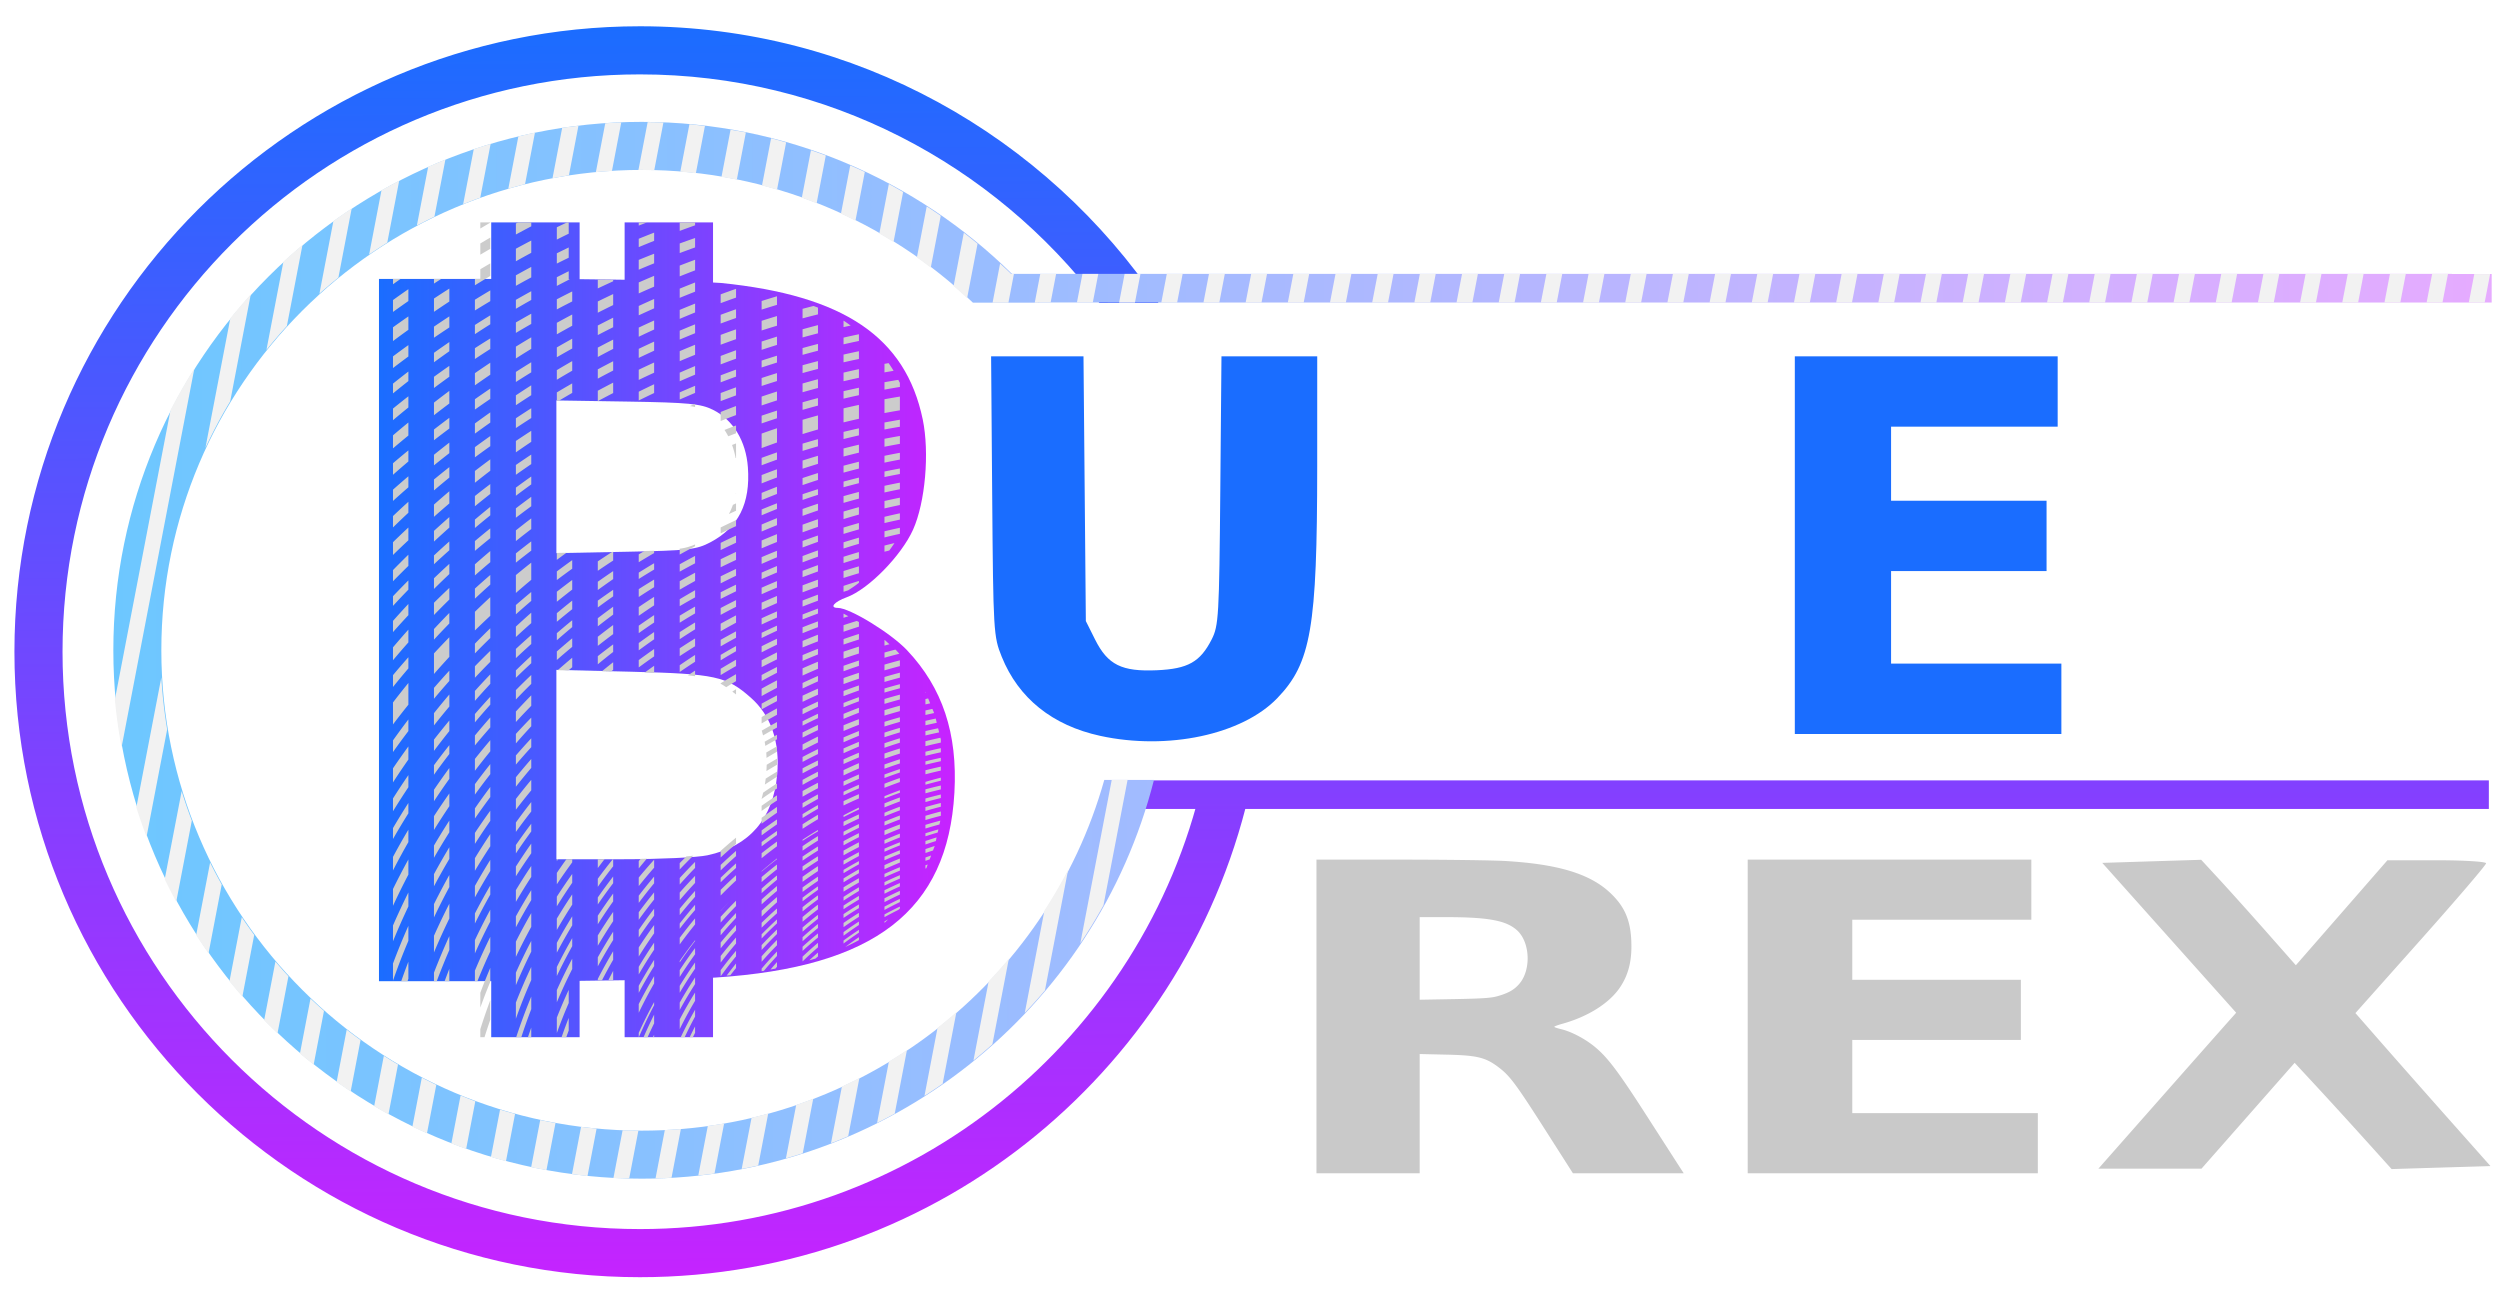 <svg width="119mm" height="62mm" viewBox="0 0 119 62" xmlns="http://www.w3.org/2000/svg" xmlns:xlink="http://www.w3.org/1999/xlink"><defs><linearGradient id="f" gradientUnits="userSpaceOnUse" gradientTransform="matrix(1.13 0 0 .806 -13.761 6.501)" x1="41.5" y1="3.25" x2="41.5" y2="61.803" spreadMethod="reflect" xlink:href="#a"/><linearGradient id="a" x1="41.5" x2="41.5" y1="3.25" y2="61.803" gradientUnits="userSpaceOnUse" spreadMethod="reflect" gradientTransform="matrix(8 0 0 8 115.586 581.96)"><stop offset="0" stop-color="#1a6dff"/><stop offset="1" stop-color="#c822ff"/></linearGradient><linearGradient id="e" gradientUnits="userSpaceOnUse" gradientTransform="translate(-23.336 -21.206) scale(4.321)" x1="31.877" y1="5.753" x2="32.127" y2="59.003" spreadMethod="reflect" xlink:href="#b"/><linearGradient id="b" x1="31.877" x2="32.127" y1="5.753" y2="59.003" gradientUnits="userSpaceOnUse" spreadMethod="reflect" gradientTransform="translate(347.96 191.245) scale(1.143)"><stop offset="0" stop-color="#1a6dff"/><stop offset="1" stop-color="#c822ff"/></linearGradient><linearGradient id="c" x1="32" x2="32" y1="10" y2="53.546" gradientUnits="userSpaceOnUse" spreadMethod="reflect" gradientTransform="translate(347.96 191.245) scale(1.143)"><stop offset="0" stop-color="#6dc7ff"/><stop offset="1" stop-color="#e6abff"/></linearGradient><linearGradient id="g" x1="130.081" y1="-24.153" x2="157.493" y2="-24.153" gradientUnits="userSpaceOnUse" spreadMethod="pad" gradientTransform="translate(0 -.38)" xlink:href="#a"/><linearGradient id="h" gradientUnits="userSpaceOnUse" x1="19.875" y1="117.067" x2="447.756" y2="117.067" spreadMethod="pad" gradientTransform="matrix(.265 0 0 .265 75.356 -55.77)" xlink:href="#c"/><linearGradient id="d" x1="45.731" y1="25.76" x2="117.005" y2="25.76" gradientUnits="userSpaceOnUse" spreadMethod="pad" xlink:href="#b"/></defs><g transform="translate(1.374 .309)" style="fill-opacity:1;fill:url(#d);opacity:1"><path style="fill:url(#d);fill-opacity:1;stroke-width:0;stroke-opacity:0;stroke:url(#gradient-5);paint-order:stroke;filter:url(#contrast-filter-0);mix-blend-mode:darken" d="M192.452 131.014c-8.602-1.87-14.688-6.757-17.701-14.209-1.474-3.645-1.524-4.49-1.715-28.859l-.196-25.104h16.595l.211 23.774.211 23.774 1.663 3.325c2.271 4.542 4.785 5.79 11.105 5.51 5.579-.248 7.776-1.487 9.842-5.553 1.245-2.449 1.344-4.168 1.541-26.723l.211-24.107h17.2l-.004 19.784c-.008 29.002-1.096 35.31-7.178 41.62-6.319 6.556-19.682 9.401-31.784 6.768z" transform="scale(.265)"/><path style="fill:url(#d);fill-opacity:1;stroke-width:0;stroke-opacity:0;stroke:url(#gradient-4);paint-order:stroke;filter:url(#contrast-filter-0);mix-blend-mode:darken" d="M266 116.484v-14.188l-9.404-14.24c-5.172-7.833-11-16.71-12.952-19.727l-3.55-5.487h18.359l7.597 11.961c4.179 6.579 7.873 11.874 8.21 11.766.337-.107 3.954-5.415 8.037-11.795l7.424-11.599 9.087-.185c4.998-.102 9.087-.008 9.087.208 0 .215-5.686 9.025-12.635 19.577l-12.635 19.185v28.712H266z" transform="scale(.265)"/><path style="fill:url(#d);fill-opacity:1;stroke-width:0;stroke-opacity:0;stroke:url(#gradient-6);paint-order:stroke;filter:url(#contrast-filter-0);mix-blend-mode:darken" d="M317.205 96.757V62.842h47.215v12.635H334.495v13.3h27.93v12.635h-27.93v16.625h30.59v12.635h-47.88z" transform="scale(.265)"/><path style="fill:url(#d);fill-opacity:1;stroke-width:0;stroke-opacity:0;stroke:url(#gradient-7);paint-order:stroke;filter:url(#contrast-filter-0);mix-blend-mode:darken" d="M381.71 96.703V62.734l18.786.248c17.785.234 18.994.33 22.686 1.793 5.126 2.03 8.696 5.634 10.029 10.122 2.834 9.542-.569 18.288-8.653 22.244l-3.674 1.797 2.561 1.147c4.09 1.831 7.235 6.2 13.199 18.343 3.07 6.25 5.58 11.561 5.58 11.804 0 .242-3.98.44-8.846.44h-8.847l-4.727-9.854c-6.874-14.33-8.738-16.08-17.125-16.08h-4.344v25.934H381.71zm33.038-6.08c1.508-1.51 1.848-2.504 2.044-5.984.434-7.707-2.35-9.816-12.97-9.823l-5.487-.004v18.073l7.301-.225c6.92-.213 7.396-.32 9.112-2.036z" transform="scale(.265)"/></g><path style="fill:#b3b3b3;fill-opacity:.718;stroke-width:0;stroke-opacity:0" d="M62.663 48.383v-7.465h3.943c2.17 0 4.444.03 5.055.066 2.51.149 4.026.61 4.988 1.519.73.687 1.006 1.39 1.006 2.55 0 .775-.167 1.381-.534 1.934-.503.757-1.52 1.402-2.748 1.744-.214.059-.388.124-.388.145 0 .02.147.071.326.113.482.113 1.143.46 1.608.845.602.498 1.109 1.169 2.404 3.183l1.49 2.317.331.513h-5.273l-1.28-2.006c-1.432-2.244-1.718-2.629-2.254-3.035-.63-.477-1.02-.572-2.5-.605l-1.26-.029V55.847h-4.914zm8.613-.963c.53-.151.798-.304 1.046-.593.566-.661.513-1.969-.103-2.537-.516-.475-1.368-.634-3.413-.635h-1.229v3.932l1.665-.03c1.311-.024 1.742-.053 2.034-.137zM83.191 48.383v-7.465h13.5V43.779h-8.523V46.64H96.193v2.862H88.168v3.484h8.833V55.847h-13.81zM102.682 52.457a2809.52 2809.52 0 0 1 3.28-3.712l.48-.539-3.187-3.566-3.187-3.567 2.354-.074 2.355-.073.871.944c.48.52 1.493 1.65 2.253 2.51l1.381 1.566 2.18-2.498 2.18-2.5h2.348c1.292 0 2.348.066 2.348.145 0 .08-1.4 1.716-3.11 3.637l-3.11 3.493 1.226 1.401c.675.771 2.121 2.41 3.214 3.642l1.988 2.24-2.353.07-2.353.072-1.297-1.439a288.176 288.176 0 0 0-2.307-2.528l-1.011-1.09-2.218 2.52-2.218 2.519h-4.907z"/><path style="fill:url(#e);stroke-width:4.321" d="M114.938 4.719C52.986 4.719 2.591 55.114 2.591 117.064c0 61.951 50.395 112.348 112.346 112.348 53.955 0 99.138-38.229 109.904-89.023h-8.858c-10.611 45.986-51.885 80.38-101.047 80.38-57.18 0-103.705-46.524-103.705-103.705 0-57.18 46.525-103.703 103.706-103.703 33.654 0 63.582 16.146 82.54 41.067h10.626c-20.2-29.948-54.402-49.71-93.167-49.71z" transform="scale(.265)"/><path style="fill:url(#f);stroke-width:.954" d="M53.036 37.146v1.36h65.433v-1.36z"/><path style="fill:url(#g);fill-opacity:1;stroke-width:0;stroke-opacity:0" d="M135.424-43.926v2.691h-5.343v33.43l5.343-.003v2.667h4.208v-2.682c.745-.007 1.45-.019 2.142-.03v2.712h4.208v-2.833l.11-.005c7.588-.494 11.064-3.182 11.38-8.8.158-2.818-.566-4.996-2.254-6.781-.776-.821-2.73-2.016-3.297-2.016-.415 0-.173-.29.421-.505 1.03-.373 2.604-1.975 3.163-3.221.58-1.294.788-3.663.459-5.247-.814-3.915-3.758-5.905-9.6-6.493-.077-.008-.274-.015-.382-.022v-2.862h-4.208v2.73c-.692-.011-1.388-.02-2.142-.027v-2.703zm3.102 8.476 3.387.054c2.907.047 3.483.103 4.063.39.964.48 1.575 1.484 1.666 2.741.124 1.719-.446 2.858-1.786 3.567-.663.35-1.042.393-4.03.451l-3.3.065v-3.634zm0 12.825 3.564.088c4.006.1 4.528.213 5.686 1.232.967.85 1.4 2.115 1.258 3.676-.19 2.094-1.324 3.403-3.32 3.83-.479.103-2.292.188-4.03.188h-3.158v-4.508z" transform="translate(-112.042 54.511)"/><path style="fill:#ccc;fill-opacity:1;stroke-width:0;stroke-opacity:0" d="M134.905-43.925v.292a53.799 53.799 0 0 1 .475-.28v-.012zm1.795 0a53.187 53.187 0 0 0-.102.054v.523a52.727 52.727 0 0 1 .732-.39v-.187zm2.335 0a52.127 52.127 0 0 0-.488.232v.585a51.612 51.612 0 0 1 .566-.28v-.537zm3.411 0v.153a50.583 50.583 0 0 1 .394-.153zm1.986 0a50.008 50.008 0 0 0-.036.014v.391a49.643 49.643 0 0 1 .732-.266v-.14zm-1.253.487a50.008 50.008 0 0 0-.733.292v.398a49.643 49.643 0 0 1 .733-.299zm-7.799.236a53.187 53.187 0 0 0-.475.28v.534a52.727 52.727 0 0 1 .475-.279zm9.748.02a49.078 49.078 0 0 0-.732.26v.457a48.654 48.654 0 0 1 .732-.268zm-7.798.12a52.127 52.127 0 0 0-.732.39v.597a51.612 51.612 0 0 1 .732-.402zm1.783.33a51.024 51.024 0 0 0-.566.278v.489a50.583 50.583 0 0 1 .566-.279zm4.066.298a49.078 49.078 0 0 0-.733.294v.466a48.654 48.654 0 0 1 .733-.303zm1.95.287a48.1 48.1 0 0 0-.733.278v.513a47.625 47.625 0 0 1 .732-.286zm-9.749.173a52.127 52.127 0 0 0-.475.279v.46h-.257v.304a51.612 51.612 0 0 1 .732-.444zm1.95.167a51.024 51.024 0 0 0-.732.401v.5a50.583 50.583 0 0 1 .732-.401zm1.783.206a50.008 50.008 0 0 0-.566.284v.416a49.643 49.643 0 0 1 .623-.321h-.057zm4.066.22a48.1 48.1 0 0 0-.733.314v.523a47.625 47.625 0 0 1 .733-.323zm-12.43.146v.255a53.799 53.799 0 0 1 .36-.255zm1.95 0v.223a52.727 52.727 0 0 1 .345-.223zm7.798.03v.423a48.654 48.654 0 0 1 .732-.34v-.074c-.237-.004-.493-.006-.732-.009zm4.631.14a47.083 47.083 0 0 0-.732.294v.438a46.676 46.676 0 0 1 .732-.294zm-11.697.29a52.127 52.127 0 0 0-.732.474v.633a51.612 51.612 0 0 1 .732-.49zm13.647.012a46.145 46.145 0 0 0-.733.263v.42a45.75 45.75 0 0 1 .733-.265zm-15.597.016a53.187 53.187 0 0 0-.733.518v.566a52.727 52.727 0 0 1 .733-.518zm3.9.058a51.024 51.024 0 0 0-.733.444v.513a50.583 50.583 0 0 1 .732-.444zm1.949.04a50.008 50.008 0 0 0-.732.41v.425a49.643 49.643 0 0 1 .732-.419zm1.95.01a49.078 49.078 0 0 0-.733.374v.482a48.654 48.654 0 0 1 .733-.38zm1.949.125a48.1 48.1 0 0 0-.732.353v.535a47.625 47.625 0 0 1 .732-.364zm7.798.105a45.229 45.229 0 0 0-.732.226v.41a44.837 44.837 0 0 1 .732-.227zm-5.848.129a47.083 47.083 0 0 0-.733.333v.446a46.676 46.676 0 0 1 .733-.333zm1.95.22a46.145 46.145 0 0 0-.733.3v.427a45.75 45.75 0 0 1 .732-.304zm5.638.113a44.327 44.327 0 0 0-.523.136v.454a43.89 43.89 0 0 1 .734-.19v-.32c-.068-.028-.142-.052-.21-.08zm-3.69.156a45.229 45.229 0 0 0-.732.264v.416a44.837 44.837 0 0 1 .733-.264zm-9.747.212a49.078 49.078 0 0 0-.732.416v.498a48.654 48.654 0 0 1 .732-.427zm1.95.038a48.1 48.1 0 0 0-.733.395v.548a47.625 47.625 0 0 1 .733-.408zm-3.9.04a50.008 50.008 0 0 0-.732.458v.438a49.643 49.643 0 0 1 .732-.47zm13.647.034a44.327 44.327 0 0 0-.732.227v.46a43.89 43.89 0 0 1 .732-.227zm-15.596.015a51.024 51.024 0 0 0-.732.489v.528a50.583 50.583 0 0 1 .732-.49zm-1.95.002a52.127 52.127 0 0 0-.733.518v.656a51.612 51.612 0 0 1 .733-.537zm9.748.06a47.083 47.083 0 0 0-.732.373v.455a46.676 46.676 0 0 1 .732-.373zm1.95.134a46.145 46.145 0 0 0-.733.338v.436a45.75 45.75 0 0 1 .733-.344zm9.015.008v.308a43.015 43.015 0 0 1 .341-.075c-.114-.077-.22-.16-.34-.233zm-7.066.175a45.229 45.229 0 0 0-.732.303v.423a44.837 44.837 0 0 1 .732-.303zm5.85.038a43.39 43.39 0 0 0-.734.197v.39a43.015 43.015 0 0 1 .734-.197zm-3.9.2a44.327 44.327 0 0 0-.733.265v.468a43.89 43.89 0 0 1 .733-.265zm5.849.234a42.525 42.525 0 0 0-.733.16v.32a42.215 42.215 0 0 1 .733-.16zm-3.9.113a43.39 43.39 0 0 0-.732.234v.396a43.015 43.015 0 0 1 .732-.235zm-11.697.033a48.1 48.1 0 0 0-.732.443v.563a47.625 47.625 0 0 1 .732-.458zm-1.95.054a49.078 49.078 0 0 0-.732.462v.517a48.654 48.654 0 0 1 .732-.478zm3.9.012a47.083 47.083 0 0 0-.733.415v.467a46.676 46.676 0 0 1 .733-.416zm1.949.043a46.145 46.145 0 0 0-.732.381v.446a45.75 45.75 0 0 1 .732-.386zm1.95.095a45.229 45.229 0 0 0-.733.344v.432a44.837 44.837 0 0 1 .733-.343zm-9.748.021a50.008 50.008 0 0 0-.732.512v.451a49.643 49.643 0 0 1 .732-.525zm17.547.09a42.525 42.525 0 0 0-.734.196v.324a42.215 42.215 0 0 1 .734-.197zm-5.85.04a44.327 44.327 0 0 0-.732.304v.476a43.89 43.89 0 0 1 .732-.303zm-13.647.015a51.024 51.024 0 0 0-.733.537v.556a50.583 50.583 0 0 1 .733-.55zm15.597.245a43.39 43.39 0 0 0-.733.273v.402a43.015 43.015 0 0 1 .733-.273zm5.849.047a41.735 41.735 0 0 0-.733.16v.369a41.374 41.374 0 0 1 .733-.16zm-3.9.213a42.525 42.525 0 0 0-.732.234v.327a42.215 42.215 0 0 1 .732-.234zm1.95.257a41.735 41.735 0 0 0-.733.197v.373a41.374 41.374 0 0 1 .734-.197zm-11.697 0a46.145 46.145 0 0 0-.733.43v.457a45.75 45.75 0 0 1 .733-.43zm1.949.007a45.229 45.229 0 0 0-.732.386v.442a44.837 44.837 0 0 1 .732-.386zm-3.9.048a47.083 47.083 0 0 0-.731.46v.48a46.676 46.676 0 0 1 .732-.46zm5.85.012a44.327 44.327 0 0 0-.733.344v.485a43.89 43.89 0 0 1 .733-.344zm-7.799.01a48.1 48.1 0 0 0-.732.497v.58a47.625 47.625 0 0 1 .732-.507zm18.96.02a40.903 40.903 0 0 0-.197.034v.407a40.5 40.5 0 0 1 .433-.075c-.073-.127-.155-.246-.236-.367zm-20.91.13a49.078 49.078 0 0 0-.731.52v.534a48.654 48.654 0 0 1 .732-.537zm11.698.009a43.39 43.39 0 0 0-.732.314v.41a43.015 43.015 0 0 1 .732-.314zm7.799.147a40.903 40.903 0 0 0-.733.165v.411a40.5 40.5 0 0 1 .733-.164zm-5.85.022a42.525 42.525 0 0 0-.732.273v.334a42.215 42.215 0 0 1 .733-.274zm-15.596.092a50.008 50.008 0 0 0-.733.575v.466a49.643 49.643 0 0 1 .733-.587zm17.546.074a41.735 41.735 0 0 0-.732.234v.379a41.374 41.374 0 0 1 .732-.234zm1.95.292a40.903 40.903 0 0 0-.733.203v.417a40.5 40.5 0 0 1 .734-.203zm3.823.03a40.038 40.038 0 0 0-.657.113v.352a39.692 39.692 0 0 1 .734-.127v-.193c-.024-.05-.053-.096-.077-.146zm-13.571.132a44.327 44.327 0 0 0-.732.386v.496a43.89 43.89 0 0 1 .732-.386zm-1.95.036a45.229 45.229 0 0 0-.732.43v.391l.104.002a44.837 44.837 0 0 1 .629-.37zm3.9.04a43.39 43.39 0 0 0-.733.356v.418a43.015 43.015 0 0 1 .733-.355zm-5.85.051a46.145 46.145 0 0 0-.731.478v.47a45.75 45.75 0 0 1 .732-.477zm7.8.024a42.525 42.525 0 0 0-.733.314v.34a42.215 42.215 0 0 1 .732-.315zm1.949.072a41.735 41.735 0 0 0-.733.273v.385a41.374 41.374 0 0 1 .733-.273zm5.849.02a40.038 40.038 0 0 0-.733.164v.356a39.692 39.692 0 0 1 .733-.165zm-17.547.04a47.083 47.083 0 0 0-.732.506v.494a46.676 46.676 0 0 1 .732-.508zm-1.95.11a48.1 48.1 0 0 0-.731.558v.6a47.625 47.625 0 0 1 .732-.558zm15.597.03a40.903 40.903 0 0 0-.732.241v.423a40.5 40.5 0 0 1 .732-.242zm-17.546.227a49.078 49.078 0 0 0-.733.585v.553a48.654 48.654 0 0 1 .733-.606zm23.396.014a39.24 39.24 0 0 0-.734.127v.657a38.597 38.597 0 0 1 .734-.13zm-3.9.07a40.038 40.038 0 0 0-.733.202v.36a39.692 39.692 0 0 1 .734-.202zm-5.849.276a41.735 41.735 0 0 0-.244.105c.074.017.181.027.244.047zm7.799.05a39.24 39.24 0 0 0-.733.165v.668a38.597 38.597 0 0 1 .733-.172zm-5.85.054a40.903 40.903 0 0 0-.732.283v.43a40.5 40.5 0 0 1 .733-.282zm-9.747.105a45.229 45.229 0 0 0-.732.477v.467a44.837 44.837 0 0 1 .732-.477zm11.697.112a40.038 40.038 0 0 0-.732.242v.369a39.692 39.692 0 0 1 .732-.245zm-13.647.085a46.145 46.145 0 0 0-.732.527v.485a45.75 45.75 0 0 1 .732-.526zm15.598.145a39.24 39.24 0 0 0-.734.208v.68a38.597 38.597 0 0 1 .734-.219zm-17.547.114a47.083 47.083 0 0 0-.732.557v.51a46.676 46.676 0 0 1 .732-.557zm21.446.091a38.158 38.158 0 0 0-.734.132v.333a37.828 37.828 0 0 1 .734-.131zm-23.396.131a48.1 48.1 0 0 0-.733.612v.62a47.625 47.625 0 0 1 .733-.611zm15.597.142a40.038 40.038 0 0 0-.55.213c.064.096.124.197.179.302a39.692 39.692 0 0 1 .37-.143zm1.95.132a39.24 39.24 0 0 0-.733.254v.691a38.597 38.597 0 0 1 .732-.265zm3.899.004a38.158 38.158 0 0 0-.733.17v.34a37.828 37.828 0 0 1 .733-.174zm-15.597.119a44.327 44.327 0 0 0-.732.482v.542a43.89 43.89 0 0 1 .732-.5zm17.547.245a37.398 37.398 0 0 0-.734.134v.379a37.028 37.028 0 0 1 .734-.138zm-19.497.004a45.229 45.229 0 0 0-.732.527v.486a44.837 44.837 0 0 1 .732-.531zm15.598.148a38.158 38.158 0 0 0-.734.213v.346a37.828 37.828 0 0 1 .734-.218zm-17.547.163a46.145 46.145 0 0 0-.732.58v.503a45.75 45.75 0 0 1 .732-.58zm13.647.04a39.24 39.24 0 0 0-.19.074c.072.198.131.406.17.626a38.597 38.597 0 0 1 .02-.008zm5.849.06a37.398 37.398 0 0 0-.733.18v.384a37.028 37.028 0 0 1 .733-.184zm-21.446.271a47.083 47.083 0 0 0-.733.612v.55a46.676 46.676 0 0 1 .733-.634zm17.546.095a38.158 38.158 0 0 0-.732.261v.353a37.828 37.828 0 0 1 .732-.268zm5.85.02a36.607 36.607 0 0 0-.734.143v.326a36.29 36.29 0 0 1 .734-.146zm-17.547.084a43.39 43.39 0 0 0-.732.495v.468a43.015 43.015 0 0 1 .732-.509zm13.648.058a37.398 37.398 0 0 0-.734.226v.39a37.028 37.028 0 0 1 .734-.232zm-15.598.17a44.327 44.327 0 0 0-.732.553v.561a43.89 43.89 0 0 1 .732-.572zm17.547.114a36.607 36.607 0 0 0-.733.189v.33a36.29 36.29 0 0 1 .733-.194zm-19.496.255a45.229 45.229 0 0 0-.732.59v.519a44.837 44.837 0 0 1 .732-.61zm21.446.066a35.877 35.877 0 0 0-.734.143v.264a35.616 35.616 0 0 1 .734-.145zm-5.85.037a37.398 37.398 0 0 0-.732.276v.397a37.028 37.028 0 0 1 .732-.283zm1.95.18a36.607 36.607 0 0 0-.733.238v.335a36.29 36.29 0 0 1 .734-.244zm-19.496.154a46.145 46.145 0 0 0-.733.637v.537a45.75 45.75 0 0 1 .733-.65zm5.849.01a42.525 42.525 0 0 0-.732.53v.387a42.215 42.215 0 0 1 .732-.541zm15.597.053a35.877 35.877 0 0 0-.733.19v.269a35.616 35.616 0 0 1 .733-.194zm1.95.24a35.21 35.21 0 0 0-.734.15v.318a34.906 34.906 0 0 1 .734-.154zm-19.497.067a43.39 43.39 0 0 0-.732.568v.488a43.015 43.015 0 0 1 .732-.586zm13.647.13a36.607 36.607 0 0 0-.732.291v.342a36.29 36.29 0 0 1 .732-.292zm1.95.113a35.877 35.877 0 0 0-.733.24v.274a35.616 35.616 0 0 1 .734-.245zm-17.546.099a44.327 44.327 0 0 0-.732.635v.582a43.89 43.89 0 0 1 .732-.637zm19.496.033a35.21 35.21 0 0 0-.733.2v.322a34.906 34.906 0 0 1 .733-.204zm-5.85.04c-.002.017-.007.032-.01.048a37.028 37.028 0 0 1 .01-.005zm-9.747.192a41.735 41.735 0 0 0-.732.548v.449a41.374 41.374 0 0 1 .732-.548zm17.547.041a34.51 34.51 0 0 0-.734.158v.354a34.168 34.168 0 0 1 .734-.162zm-23.396.195a45.229 45.229 0 0 0-.733.68v.542a44.837 44.837 0 0 1 .733-.7zm17.546.072a35.877 35.877 0 0 0-.732.294v.278a35.616 35.616 0 0 1 .732-.3zm-1.95.005a36.607 36.607 0 0 0-.149.07 3.046 3.046 0 0 1-.19.436 36.29 36.29 0 0 1 .34-.156zm3.9.015a35.21 35.21 0 0 0-.733.252v.328a34.906 34.906 0 0 1 .734-.258zm-15.597.15a42.525 42.525 0 0 0-.732.605v.402a42.215 42.215 0 0 1 .732-.604zm17.547.013a34.51 34.51 0 0 0-.733.21v.359a34.168 34.168 0 0 1 .733-.215zm1.95.294a33.78 33.78 0 0 0-.734.167v.297a33.487 33.487 0 0 1 .734-.163zm-21.446.18a43.39 43.39 0 0 0-.732.656v.51a43.015 43.015 0 0 1 .732-.666zm15.596.05a35.21 35.21 0 0 0-.732.304v.334a34.906 34.906 0 0 1 .732-.303zm-11.697.012a40.903 40.903 0 0 0-.732.571v.509a40.5 40.5 0 0 1 .732-.572zm13.648.04a34.51 34.51 0 0 0-.734.259v.365a34.168 34.168 0 0 1 .734-.26zm-3.9.042a35.877 35.877 0 0 0-.733.35v.284a35.616 35.616 0 0 1 .733-.348zm5.849.138a33.78 33.78 0 0 0-.733.217v.303a33.487 33.487 0 0 1 .733-.216zm-21.446.214a44.327 44.327 0 0 0-.733.7v.608a43.89 43.89 0 0 1 .733-.7zm23.396.013a33.106 33.106 0 0 0-.734.167v.292a32.822 32.822 0 0 1 .734-.171zm-19.497.028a41.735 41.735 0 0 0-.732.604v.467a41.374 41.374 0 0 1 .732-.605zm13.647.275a34.51 34.51 0 0 0-.732.303v.373a34.168 34.168 0 0 1 .732-.303zm1.95.065a33.78 33.78 0 0 0-.733.26v.311a33.487 33.487 0 0 1 .734-.27zm-3.9.002a35.21 35.21 0 0 0-.732.349v.343a34.906 34.906 0 0 1 .733-.35zm5.85.1a33.106 33.106 0 0 0-.733.222v.296a32.822 32.822 0 0 1 .733-.225zm-15.597.177a40.038 40.038 0 0 0-.732.572v.44a39.692 39.692 0 0 1 .732-.572zm-3.9.004a42.525 42.525 0 0 0-.731.665v.42a42.215 42.215 0 0 1 .732-.666zm21.188.078a32.449 32.449 0 0 0-.475.118v.293a32.168 32.168 0 0 1 .228-.057c.087-.119.17-.236.247-.354zm-9.49.064a2.671 2.671 0 0 1-.732.204v.279a35.616 35.616 0 0 1 .732-.398zm5.85.283a33.106 33.106 0 0 0-.734.27v.3a32.822 32.822 0 0 1 .734-.27zm-7.8.017c-.122.005-.296.009-.459.013a36.607 36.607 0 0 0-.273.16v.374a36.29 36.29 0 0 1 .733-.436zm5.85.002a33.78 33.78 0 0 0-.733.303v.322a33.487 33.487 0 0 1 .732-.314zm-13.648.012a40.903 40.903 0 0 0-.732.632v.53a40.5 40.5 0 0 1 .732-.632zm5.849.037-.042.001a37.398 37.398 0 0 0-.69.455v.448a37.028 37.028 0 0 1 .732-.488zm5.849.005a34.51 34.51 0 0 0-.733.349v.382a34.168 34.168 0 0 1 .733-.35zm5.849.007a32.449 32.449 0 0 0-.733.225v.298a32.168 32.168 0 0 1 .733-.226zm-13.917.032-.463.009v.33a38.597 38.597 0 0 1 .463-.34zm-7.529.093a43.39 43.39 0 0 0-.733.733v.533a43.015 43.015 0 0 1 .733-.733zm13.647.059a35.21 35.21 0 0 0-.732.398v.351a34.906 34.906 0 0 1 .732-.398zm-5.848.2a38.158 38.158 0 0 0-.733.538v.41a37.828 37.828 0 0 1 .733-.54zm-1.95.12a39.24 39.24 0 0 0-.732.591v.851a38.597 38.597 0 0 1 .732-.624zm5.849.027a35.877 35.877 0 0 0-.733.448v.302a35.616 35.616 0 0 1 .733-.449zm-9.748.03a41.735 41.735 0 0 0-.732.687v.508a41.374 41.374 0 0 1 .732-.709zm17.547.061a32.449 32.449 0 0 0-.734.27v.302a32.168 32.168 0 0 1 .734-.27zm-1.95.042a33.106 33.106 0 0 0-.733.315v.308a32.822 32.822 0 0 1 .732-.315zm3.899.016a31.802 31.802 0 0 0-.733.224V-27a31.488 31.488 0 0 1 .733-.225zm-5.85.123a33.78 33.78 0 0 0-.732.353v.334a33.487 33.487 0 0 1 .733-.363zm-5.848.104a36.607 36.607 0 0 0-.732.506v.394a36.29 36.29 0 0 1 .732-.52zm3.9.077a34.51 34.51 0 0 0-.733.403v.404a34.168 34.168 0 0 1 .732-.415zm-9.749.106a40.038 40.038 0 0 0-.732.648v.48a39.692 39.692 0 0 1 .732-.67zm7.799.218a35.21 35.21 0 0 0-.733.456v.375a34.906 34.906 0 0 1 .733-.468zm7.799.006a31.802 31.802 0 0 0-.734.27v.333a31.488 31.488 0 0 1 .734-.27zm-11.698.014a37.398 37.398 0 0 0-.733.56v.477a37.028 37.028 0 0 1 .733-.58zm-7.799.021a42.525 42.525 0 0 0-.733.753v.46a42.215 42.215 0 0 1 .733-.774zm21.446.027a31.13 31.13 0 0 0-.733.234v.282a30.86 30.86 0 0 1 .218-.069c.17-.11.338-.217.515-.361zm-3.9.006a32.449 32.449 0 0 0-.732.315v.31a32.168 32.168 0 0 1 .732-.316zm-1.95.17a33.106 33.106 0 0 0-.732.363v.316a32.822 32.822 0 0 1 .733-.363zm-13.646.154a40.903 40.903 0 0 0-.732.707v.582a40.5 40.5 0 0 1 .732-.735zm7.798.091a35.877 35.877 0 0 0-.732.515v.324a35.616 35.616 0 0 1 .732-.528zm3.9.019a33.78 33.78 0 0 0-.733.429v.33a33.487 33.487 0 0 1 .732-.418zm-7.8.085a38.158 38.158 0 0 0-.731.62v.443a37.828 37.828 0 0 1 .732-.64zm13.649.126a31.13 31.13 0 0 0-.734.28v.288a30.86 30.86 0 0 1 .734-.28zm-1.95.062a31.802 31.802 0 0 0-.733.32v.349a31.488 31.488 0 0 1 .732-.329zm-5.85.043a34.51 34.51 0 0 0-.732.485v.418a34.168 34.168 0 0 1 .733-.499zm-7.798.014a39.24 39.24 0 0 0-.732.696v.89a38.597 38.597 0 0 1 .732-.698zm11.698.142a32.449 32.449 0 0 0-.733.376v.326a32.168 32.168 0 0 1 .733-.385zm-7.798.023a36.607 36.607 0 0 0-.733.597v.41a36.29 36.29 0 0 1 .733-.598zm-7.799.159a41.735 41.735 0 0 0-.733.806v.534a41.374 41.374 0 0 1 .733-.806zm13.647.125a33.106 33.106 0 0 0-.732.433v.336a32.822 32.822 0 0 1 .732-.445zm-3.9.007a35.21 35.21 0 0 0-.731.546v.388a34.906 34.906 0 0 1 .732-.56zm9.75.089a30.51 30.51 0 0 0-.734.28v.236a30.287 30.287 0 0 1 .734-.28zm-1.95.133a31.13 31.13 0 0 0-.733.327v.297a30.86 30.86 0 0 1 .732-.33zm-11.698.061a37.398 37.398 0 0 0-.732.662v.497a37.028 37.028 0 0 1 .732-.662zm-3.9.013a40.038 40.038 0 0 0-.731.766v.504a39.692 39.692 0 0 1 .732-.77zm18.764.033v.198a29.683 29.683 0 0 1 .229-.073c-.075-.04-.158-.09-.229-.125zm-9.015.07a33.78 33.78 0 0 0-.733.504v.355a33.487 33.487 0 0 1 .733-.507zm3.899.012a31.802 31.802 0 0 0-.733.397v.36a31.488 31.488 0 0 1 .733-.407zm-7.798.232a35.877 35.877 0 0 0-.733.615v.338a35.616 35.616 0 0 1 .733-.626zm13.549.033a29.346 29.346 0 0 0-.635.202v.314a29.056 29.056 0 0 1 .733-.243v-.22c-.035-.02-.064-.033-.098-.053zm-1.851.021a29.942 29.942 0 0 0-.734.282v.282a29.683 29.683 0 0 1 .734-.287zm-5.85.053a32.449 32.449 0 0 0-.732.459v.337a32.168 32.168 0 0 1 .732-.47zm-3.9.12a34.51 34.51 0 0 0-.731.56v.435a34.168 34.168 0 0 1 .732-.562zm7.8.03a30.51 30.51 0 0 0-.733.341v.249a30.287 30.287 0 0 1 .732-.348zm-13.648.125a38.158 38.158 0 0 0-.732.733v.464a37.828 37.828 0 0 1 .732-.733zm-3.899.065a40.903 40.903 0 0 0-.733.843v.614a40.5 40.5 0 0 1 .733-.849zm15.597.083a31.13 31.13 0 0 0-.733.402v.312a30.86 30.86 0 0 1 .733-.411zm-3.9.032a33.106 33.106 0 0 0-.732.523v.348a32.822 32.822 0 0 1 .733-.526zm9.749.091a28.725 28.725 0 0 0-.733.243v.263a28.477 28.477 0 0 1 .733-.242zm-1.95.036a29.346 29.346 0 0 0-.733.297v.31a29.056 29.056 0 0 1 .734-.29zm-13.647.015a36.607 36.607 0 0 0-.732.661v.44a36.29 36.29 0 0 1 .732-.673zm-3.9.106a39.24 39.24 0 0 0-.731.769v.98a38.597 38.597 0 0 1 .732-.815zm5.85.05a35.21 35.21 0 0 0-.733.627v.405a34.906 34.906 0 0 1 .733-.625zm5.848.007a31.802 31.802 0 0 0-.732.469v.372a31.488 31.488 0 0 1 .732-.469zm3.9.013a29.942 29.942 0 0 0-.733.358v.29a29.683 29.683 0 0 1 .732-.365zm5.115.053v.274a27.84 27.84 0 0 1 .237-.064c-.082-.07-.146-.137-.237-.21zm-12.914.216a33.78 33.78 0 0 0-.732.561v.388a33.487 33.487 0 0 1 .732-.589zm5.849.078a30.51 30.51 0 0 0-.733.424v.257a30.287 30.287 0 0 1 .733-.432zm5.849.028a28.153 28.153 0 0 0-.733.243v.33a27.84 27.84 0 0 1 .733-.244zm-1.95.105a28.725 28.725 0 0 0-.733.299v.276a28.477 28.477 0 0 1 .734-.306zm-7.798.01a32.449 32.449 0 0 0-.733.527v.349a32.168 32.168 0 0 1 .733-.526zm11.485.027a27.523 27.523 0 0 0-.52.14v.248a27.285 27.285 0 0 1 .705-.19c-.05-.056-.098-.112-.15-.167-.01-.01-.026-.021-.035-.031zm-19.284.06a37.398 37.398 0 0 0-.732.733v.548a37.028 37.028 0 0 1 .732-.758zm13.647.073a29.346 29.346 0 0 0-.732.376v.327a29.056 29.056 0 0 1 .732-.37zm-3.899.122a31.13 31.13 0 0 0-.732.49v.323a30.86 30.86 0 0 1 .732-.49zm-7.798.04a35.877 35.877 0 0 0-.732.695v.354a35.616 35.616 0 0 1 .732-.695zm-5.849.069a40.038 40.038 0 0 0-.733.853v.564a39.692 39.692 0 0 1 .733-.885zm7.799.024a34.51 34.51 0 0 0-.689.592l.51.013a34.168 34.168 0 0 1 .179-.153zm7.798.094a29.942 29.942 0 0 0-.733.432v.3a29.683 29.683 0 0 1 .733-.431zm7.799.029a26.975 26.975 0 0 0-.734.204v.275a26.708 26.708 0 0 1 .734-.204zm-1.95.011a27.523 27.523 0 0 0-.733.25v.26a27.285 27.285 0 0 1 .733-.257zm-1.95.056a28.153 28.153 0 0 0-.733.314v.345a27.84 27.84 0 0 1 .734-.323zm-9.748.024a33.106 33.106 0 0 0-.535.43l.436.011a32.822 32.822 0 0 1 .099-.079zm1.95.17a31.802 31.802 0 0 0-.444.318c.151.006.308.01.444.017zm5.848.057a28.725 28.725 0 0 0-.732.381v.284a28.477 28.477 0 0 1 .732-.39zm-3.899.172a30.51 30.51 0 0 0-.34.227c.112.013.24.024.338.04a30.287 30.287 0 0 1 .002-.002zm-11.697.002a38.158 38.158 0 0 0-.732.82v.518a37.828 37.828 0 0 1 .732-.849zm21.446.096a26.404 26.404 0 0 0-.734.205v.237a26.176 26.176 0 0 1 .734-.205zm-1.95.006a26.975 26.975 0 0 0-.733.253v.285a26.708 26.708 0 0 1 .733-.257zm-5.85.066a29.346 29.346 0 0 0-.732.432v.024c.091.047.178.106.265.163a29.056 29.056 0 0 1 .468-.288zm-11.697.006a36.607 36.607 0 0 0-.732.79v.474a36.29 36.29 0 0 1 .732-.81zm1.95.032a35.21 35.21 0 0 0-.732.719v.448a34.906 34.906 0 0 1 .732-.742zm13.648.047a27.523 27.523 0 0 0-.734.332v.265a27.285 27.285 0 0 1 .734-.339zm-1.95.208a28.153 28.153 0 0 0-.733.395v.355a27.84 27.84 0 0 1 .732-.395zm-17.547.125a39.24 39.24 0 0 0-.733.928v1.046a38.597 38.597 0 0 1 .733-.939zm23.396.058a25.878 25.878 0 0 0-.734.205v.195a25.69 25.69 0 0 1 .734-.205zm-1.95.058a26.404 26.404 0 0 0-.733.265v.247a26.176 26.176 0 0 1 .733-.27zm-1.95.155a26.975 26.975 0 0 0-.733.334v.294a26.708 26.708 0 0 1 .734-.341zm-3.9.029a28.725 28.725 0 0 0-.178.11c.06.046.118.088.179.139zm9.016.123v.048a25.178 25.178 0 0 1 .018-.004c-.007-.014-.01-.03-.018-.044zm-22.662.125a37.398 37.398 0 0 0-.732.889v.583a37.028 37.028 0 0 1 .732-.897zm21.446.008a25.397 25.397 0 0 0-.734.206v.234a25.178 25.178 0 0 1 .734-.21zm-17.547.032a34.51 34.51 0 0 0-.732.771v.5a34.168 34.168 0 0 1 .732-.772zm11.697.003a27.523 27.523 0 0 0-.732.395v.273a27.285 27.285 0 0 1 .732-.395zm-13.647.067a35.877 35.877 0 0 0-.732.82v.397a35.616 35.616 0 0 1 .732-.843zm17.547.017a25.878 25.878 0 0 0-.733.277v.204a25.69 25.69 0 0 1 .733-.282zm3.294.061a24.891 24.891 0 0 0-.128.029v.256a24.645 24.645 0 0 1 .224-.05c-.032-.079-.061-.158-.096-.235zm-5.243.149a26.404 26.404 0 0 0-.734.35v.254a26.176 26.176 0 0 1 .734-.357zm3.899.196a24.891 24.891 0 0 0-.734.213v.26a24.645 24.645 0 0 1 .734-.213zm-1.95.1a25.397 25.397 0 0 0-.733.29v.24a25.178 25.178 0 0 1 .733-.295zm-3.9.029a26.975 26.975 0 0 0-.732.413v.304a26.708 26.708 0 0 1 .732-.413zm7.398.024a24.365 24.365 0 0 0-.332.075v.215a24.154 24.154 0 0 1 .412-.092c-.022-.068-.056-.13-.08-.198zm-5.447.232a25.878 25.878 0 0 0-.734.357v.208a25.69 25.69 0 0 1 .734-.357zm3.899.167a24.365 24.365 0 0 0-.734.217v.223a24.154 24.154 0 0 1 .734-.22zm-19.497.009a35.21 35.21 0 0 0-.732.858v.474a34.906 34.906 0 0 1 .732-.857zm1.95.008a33.78 33.78 0 0 0-.732.774v.453a33.487 33.487 0 0 1 .732-.816zm19.252.044a23.88 23.88 0 0 0-.489.11v.212a23.674 23.674 0 0 1 .539-.12c-.018-.067-.03-.137-.05-.202zm-3.655.03a24.891 24.891 0 0 0-.733.29v.273a24.645 24.645 0 0 1 .733-.297zm-21.446.012a38.158 38.158 0 0 0-.733.998v.554a37.828 37.828 0 0 1 .733-.998zm1.95.051a36.607 36.607 0 0 0-.732.91v.536a36.29 36.29 0 0 1 .732-.943zm15.596.073a26.404 26.404 0 0 0-.727.41c.025.074.042.152.063.227a26.176 26.176 0 0 1 .664-.374zm1.95.138a25.397 25.397 0 0 0-.733.358v.245a25.178 25.178 0 0 1 .734-.357zm3.9.138a23.88 23.88 0 0 0-.734.227v.22a23.674 23.674 0 0 1 .734-.231zm1.82.02a23.405 23.405 0 0 0-.604.135v.208a23.203 23.203 0 0 1 .651-.146c-.014-.067-.032-.131-.048-.197zm-3.77.132a24.365 24.365 0 0 0-.733.305v.23a24.154 24.154 0 0 1 .733-.31zm-3.9.18a25.878 25.878 0 0 0-.587.33c.013.064.021.131.032.197a25.69 25.69 0 0 1 .555-.313zm1.95.084a24.891 24.891 0 0 0-.733.374v.28a24.645 24.645 0 0 1 .734-.373zm5.83.055a22.939 22.939 0 0 0-.714.166v.235a22.712 22.712 0 0 1 .733-.17v-.152c-.005-.028-.015-.052-.02-.08zm-1.93.025a23.405 23.405 0 0 0-.734.237v.216a23.203 23.203 0 0 1 .734-.242zm-17.547.002a33.106 33.106 0 0 0-.732.816v.436a32.822 32.822 0 0 1 .732-.83zm-1.95.09a34.51 34.51 0 0 0-.732.891v.565a34.168 34.168 0 0 1 .732-.926zm17.547.078a23.88 23.88 0 0 0-.733.316v.227a23.674 23.674 0 0 1 .733-.318zm-19.496.157a35.877 35.877 0 0 0-.732.955v.454a35.616 35.616 0 0 1 .732-.987zm15.596.058a25.397 25.397 0 0 0-.512.295c.008.083.01.17.014.254a25.178 25.178 0 0 1 .498-.295zm-17.546.004a37.398 37.398 0 0 0-.733 1.042v.67a37.028 37.028 0 0 1 .733-1.089zm25.345.082a22.454 22.454 0 0 0-.733.17v.197a22.26 22.26 0 0 1 .733-.17zm-1.95.017a22.939 22.939 0 0 0-.733.238v.245a22.712 22.712 0 0 1 .734-.243zm-3.898.028a24.365 24.365 0 0 0-.734.374v.236a24.154 24.154 0 0 1 .734-.374zm1.949.172a23.405 23.405 0 0 0-.733.318v.22a23.203 23.203 0 0 1 .733-.316zm3.899.242a22.006 22.006 0 0 0-.733.17v.162a21.846 21.846 0 0 1 .733-.17zm-7.799.042a24.891 24.891 0 0 0-.491.29 5.648 5.648 0 0 1-.013.3 24.645 24.645 0 0 1 .504-.3zm-11.697.016a32.449 32.449 0 0 0-.732.868v.45a32.168 32.168 0 0 1 .732-.895zm17.547.01a22.454 22.454 0 0 0-.734.25v.204a22.26 22.26 0 0 1 .734-.254zm-3.9.06a23.88 23.88 0 0 0-.733.373v.239a23.674 23.674 0 0 1 .734-.38zm1.95.127a22.939 22.939 0 0 0-.733.332v.252a22.712 22.712 0 0 1 .733-.332zm-17.547.045a33.78 33.78 0 0 0-.732.954v.498a33.487 33.487 0 0 1 .732-.973zm21.446.12a21.597 21.597 0 0 0-.733.174v.192a21.41 21.41 0 0 1 .733-.177zm-23.395.066a35.21 35.21 0 0 0-.732 1.036v.545a34.906 34.906 0 0 1 .732-1.066zm21.446.05a22.006 22.006 0 0 0-.734.259v.168a21.846 21.846 0 0 1 .734-.263zm-5.85.122a24.365 24.365 0 0 0-.538.334c-.012.096-.024.19-.04.282a24.154 24.154 0 0 1 .578-.371zm1.95.004a23.405 23.405 0 0 0-.733.39v.236a23.203 23.203 0 0 1 .734-.398zm1.95.13a22.454 22.454 0 0 0-.733.331v.21a22.26 22.26 0 0 1 .733-.332zm-21.446.031a36.607 36.607 0 0 0-.733 1.112v.61a36.29 36.29 0 0 1 .733-1.144zm25.345.122a21.167 21.167 0 0 0-.733.2v.136a20.958 20.958 0 0 1 .733-.191zm-1.95.018a21.597 21.597 0 0 0-.733.27v.196a21.41 21.41 0 0 1 .734-.274zm-17.546.086a31.802 31.802 0 0 0-.732.91v.51a31.488 31.488 0 0 1 .732-.92zm13.648.139a22.939 22.939 0 0 0-.734.393v.27a22.712 22.712 0 0 1 .734-.403zm-1.95.03a23.88 23.88 0 0 0-.661.442c-.024.095-.044.194-.072.285v.013a23.674 23.674 0 0 1 .732-.497zm3.899.064a22.006 22.006 0 0 0-.733.332v.173a21.846 21.846 0 0 1 .733-.332zm3.899.037a20.72 20.72 0 0 0-.733.182v.19a20.54 20.54 0 0 1 .733-.186zm-21.446.07a33.106 33.106 0 0 0-.732 1.018v.483a32.822 32.822 0 0 1 .732-1.02zm19.497.155a21.167 21.167 0 0 0-.734.284v.11a20.958 20.958 0 0 1 .734-.274zm-21.446.153a34.51 34.51 0 0 0-.732 1.08v.659a34.168 34.168 0 0 1 .732-1.132zm19.496.035a21.597 21.597 0 0 0-.733.332v.206a21.41 21.41 0 0 1 .733-.337zm-1.95.01a22.454 22.454 0 0 0-.733.414v.224a22.26 22.26 0 0 1 .734-.422zm5.849.005a20.306 20.306 0 0 0-.733.19v.171a20.146 20.146 0 0 1 .733-.193zm-7.799.04a23.405 23.405 0 0 0-.732.497v.245a23.203 23.203 0 0 1 .732-.497zm5.85.1a20.72 20.72 0 0 0-.734.283v.193a20.54 20.54 0 0 1 .734-.286zm-17.547.22a31.13 31.13 0 0 0-.732.973v.448a30.86 30.86 0 0 1 .732-.973zm19.496.043a19.917 19.917 0 0 0-.733.197v.183a19.745 19.745 0 0 1 .733-.201zm-25.345 0a35.877 35.877 0 0 0-.733 1.196v.52a35.616 35.616 0 0 1 .733-1.223zm19.497.098a22.006 22.006 0 0 0-.734.433v.186a21.846 21.846 0 0 1 .734-.441zm3.899.08a20.306 20.306 0 0 0-.734.288v.175a20.146 20.146 0 0 1 .734-.29zm-5.85.01a22.939 22.939 0 0 0-.732.52v.282a22.712 22.712 0 0 1 .732-.525zm3.9.03a21.167 21.167 0 0 0-.733.37v.084a20.958 20.958 0 0 1 .733-.362zm-17.547.149a32.449 32.449 0 0 0-.732 1.058v.524a32.168 32.168 0 0 1 .732-1.098zm21.446.039a19.52 19.52 0 0 0-.733.205v.202a19.327 19.327 0 0 1 .733-.202zm-3.9.138a20.72 20.72 0 0 0-.732.348v.206a20.54 20.54 0 0 1 .733-.355zm-1.948.018a21.597 21.597 0 0 0-.734.452v.216a21.41 21.41 0 0 1 .734-.457zm3.899.035a19.917 19.917 0 0 0-.734.29v.187a19.745 19.745 0 0 1 .734-.29zm-5.85.187a22.454 22.454 0 0 0-.732.524v.235a22.26 22.26 0 0 1 .732-.525zm-15.596.054a33.78 33.78 0 0 0-.732 1.188v.583a33.487 33.487 0 0 1 .732-1.213zm23.369.004a19.107 19.107 0 0 0-.707.2v.175a18.942 18.942 0 0 1 .667-.193c.012-.062.03-.119.04-.182zm-19.47.146a30.51 30.51 0 0 0-.732 1.014v.398a30.287 30.287 0 0 1 .732-1.045zm15.597.015a20.306 20.306 0 0 0-.733.365v.187a20.146 20.146 0 0 1 .733-.372zm1.95.018a19.52 19.52 0 0 0-.734.29v.218a19.327 19.327 0 0 1 .734-.304zm1.832.237a18.726 18.726 0 0 0-.616.185v.144a18.59 18.59 0 0 1 .583-.18c.011-.05.023-.098.033-.149zm-25.228.012a35.21 35.21 0 0 0-.733 1.297v.645a34.906 34.906 0 0 1 .733-1.35zm19.497.016a21.167 21.167 0 0 0-.734.462v.055a20.958 20.958 0 0 1 .734-.452zm-1.95.047a22.006 22.006 0 0 0-.733.528v.204a21.846 21.846 0 0 1 .732-.539zm3.899.104a19.917 19.917 0 0 0-.733.38v.2a19.745 19.745 0 0 1 .733-.388zm1.95.023a19.107 19.107 0 0 0-.734.304v.18a18.942 18.942 0 0 1 .734-.303zm-19.497.021a31.802 31.802 0 0 0-.732 1.146v.602a31.488 31.488 0 0 1 .732-1.166zm15.598.096a20.72 20.72 0 0 0-.734.479v.215a20.54 20.54 0 0 1 .734-.481zm5.647.063a18.378 18.378 0 0 0-.532.171v.167a18.22 18.22 0 0 1 .494-.164c.015-.056.024-.117.038-.174zm-9.547.011a22.939 22.939 0 0 0-.733.63v.315a22.712 22.712 0 0 1 .733-.648zm1.95.186a21.597 21.597 0 0 0-.733.555v.237a21.41 21.41 0 0 1 .732-.566zm5.849.035a18.726 18.726 0 0 0-.734.303v.148a18.59 18.59 0 0 1 .734-.304zm-1.95.001a19.52 19.52 0 0 0-.733.396v.223a19.327 19.327 0 0 1 .733-.392zm-15.597.06a29.942 29.942 0 0 0-.732 1.093v.464a29.683 29.683 0 0 1 .732-1.095zm19.204.115a18.012 18.012 0 0 0-.44.147v.187a17.834 17.834 0 0 1 .36-.12c.023-.074.058-.139.08-.214zm-5.556.023a20.306 20.306 0 0 0-.734.48v.195a20.146 20.146 0 0 1 .734-.481zm-17.547.036a33.106 33.106 0 0 0-.732 1.28v.579a32.822 32.822 0 0 1 .732-1.303zm21.446.144a18.378 18.378 0 0 0-.734.303v.173a18.22 18.22 0 0 1 .734-.305zm-7.8.032a22.454 22.454 0 0 0-.732.668v.26a22.26 22.26 0 0 1 .733-.682zm5.85.06a19.107 19.107 0 0 0-.733.4v.194a18.942 18.942 0 0 1 .733-.409zm3.436.158a17.631 17.631 0 0 0-.27.095v.16a17.479 17.479 0 0 1 .201-.07l.07-.185zm-11.32.008c-.079.013-.212.023-.328.035a23.88 23.88 0 0 0-.32.32v.303a23.674 23.674 0 0 1 .648-.658zm5.935.03a19.917 19.917 0 0 0-.734.48v.218a19.745 19.745 0 0 1 .734-.49zm-1.95.102a21.167 21.167 0 0 0-.733.604v.022a20.958 20.958 0 0 1 .732-.591zm5.849.004a18.012 18.012 0 0 0-.734.313v.198a17.834 17.834 0 0 1 .734-.319zm-12.044.006c-.098.004-.194.008-.297.01a25.397 25.397 0 0 0-.09.108v.346a25.178 25.178 0 0 1 .387-.464zm-3.83.027a28.153 28.153 0 0 0-.456.651v.543a27.84 27.84 0 0 1 .733-1.046v-.148zm2.208 0a26.404 26.404 0 0 0-.714.928v.386a26.176 26.176 0 0 1 .732-.978v-.336h-.018zm-2.664 0v.089a28.477 28.477 0 0 1 .062-.088zm1.95 0v.42a26.708 26.708 0 0 1 .321-.42zm-9.016.01a34.51 34.51 0 0 0-.733 1.408v.8a34.168 34.168 0 0 1 .733-1.486zm11.698.014a24.891 24.891 0 0 0-.733.847v.407a24.645 24.645 0 0 1 .733-.876zm-7.799.007a31.13 31.13 0 0 0-.732 1.239v.546a30.86 30.86 0 0 1 .732-1.258zm17.547.058a18.726 18.726 0 0 0-.733.419v.158a18.59 18.59 0 0 1 .733-.424zm-7.799.038a23.405 23.405 0 0 0-.732.769v.307a23.203 23.203 0 0 1 .732-.789zm1.95.071a22.006 22.006 0 0 0-.733.686v.216a21.846 21.846 0 0 1 .733-.686zm9.124.052a17.28 17.28 0 0 0-.109.039v.156a17.132 17.132 0 0 1 .041-.014c.026-.058.043-.122.068-.18zm-7.175.003a20.72 20.72 0 0 0-.732.596v.238a20.54 20.54 0 0 1 .732-.609zm-11.697.066a29.346 29.346 0 0 0-.732 1.152v.558a29.056 29.056 0 0 1 .732-1.188zm13.648.013a19.52 19.52 0 0 0-.734.503v.24a19.327 19.327 0 0 1 .734-.51zm3.899.047a17.631 17.631 0 0 0-.734.319v.165a17.479 17.479 0 0 1 .734-.32zm-1.95.102a18.378 18.378 0 0 0-.733.434v.184a18.22 18.22 0 0 1 .733-.435zm-13.647.22a27.523 27.523 0 0 0-.733 1.082v.458a27.285 27.285 0 0 1 .733-1.12zm-5.85.05a32.449 32.449 0 0 0-.731 1.385v.634a32.168 32.168 0 0 1 .732-1.446zm13.648.009a21.597 21.597 0 0 0-.733.7v.268a21.41 21.41 0 0 1 .733-.716zm7.799 0a17.28 17.28 0 0 0-.734.328v.167a17.132 17.132 0 0 1 .734-.333zm-5.85.012a20.306 20.306 0 0 0-.732.626v.216a20.146 20.146 0 0 1 .732-.637zm-3.899.02a22.939 22.939 0 0 0-.732.795v.362a22.712 22.712 0 0 1 .732-.821zm-3.9.032a25.878 25.878 0 0 0-.731.996v.333a25.69 25.69 0 0 1 .732-1.012zm1.95.002a24.365 24.365 0 0 0-.732.91v.343a24.154 24.154 0 0 1 .733-.934zm7.8.004a19.107 19.107 0 0 0-.734.512v.214a18.942 18.942 0 0 1 .734-.524zm1.949.074a18.012 18.012 0 0 0-.733.435v.205a17.834 17.834 0 0 1 .733-.435zm1.95.23a16.937 16.937 0 0 0-.734.342v.167a16.79 16.79 0 0 1 .734-.348zm-19.497.114a30.51 30.51 0 0 0-.732 1.332v.481a30.287 30.287 0 0 1 .732-1.378zm13.647.03a19.917 19.917 0 0 0-.732.64v.23a19.745 19.745 0 0 1 .732-.639zm1.95.014a18.726 18.726 0 0 0-.733.538v.175a18.59 18.59 0 0 1 .734-.547zm1.95.043a17.631 17.631 0 0 0-.733.459v.178a17.479 17.479 0 0 1 .733-.46zm-15.597.136a28.725 28.725 0 0 0-.732 1.247v.522a28.477 28.477 0 0 1 .732-1.296zm17.547.034a16.6 16.6 0 0 0-.734.355v.183a16.435 16.435 0 0 1 .734-.362zm-9.749.002a22.454 22.454 0 0 0-.732.85v.3a22.26 22.26 0 0 1 .732-.871zm-1.95.072a23.88 23.88 0 0 0-.732.944v.36a23.674 23.674 0 0 1 .733-.966zm-11.697.002a33.78 33.78 0 0 0-.733 1.573v.752a33.487 33.487 0 0 1 .733-1.658zm9.748.052a25.397 25.397 0 0 0-.732 1.056v.408a25.178 25.178 0 0 1 .732-1.09zm-1.95.04a26.975 26.975 0 0 0-.732 1.153v.54a26.708 26.708 0 0 1 .733-1.205zm11.699.046a18.378 18.378 0 0 0-.734.561v.204a18.22 18.22 0 0 1 .734-.572zm1.949.028a17.28 17.28 0 0 0-.733.46v.174a17.132 17.132 0 0 1 .733-.46zm-3.9.054a19.52 19.52 0 0 0-.732.653v.277a19.327 19.327 0 0 1 .732-.682zm5.85.087a16.248 16.248 0 0 0-.734.369v.158a16.108 16.108 0 0 1 .734-.375zm-7.8.088a20.72 20.72 0 0 0-.732.767v.272a20.54 20.54 0 0 1 .733-.786zm-.311.031a21.167 21.167 0 0 0-.42.448v.009a20.958 20.958 0 0 1 .42-.457zm-13.335.109a31.802 31.802 0 0 0-.732 1.528v.793a31.488 31.488 0 0 1 .732-1.616zm19.496.036a16.937 16.937 0 0 0-.733.46v.182a16.79 16.79 0 0 1 .733-.468zm-1.95.011a18.012 18.012 0 0 0-.733.586v.226a17.834 17.834 0 0 1 .734-.59zm-5.849.005a22.006 22.006 0 0 0-.732.893v.248a21.846 21.846 0 0 1 .732-.893zm9.749.086a15.924 15.924 0 0 0-.734.373v.13a15.808 15.808 0 0 1 .662-.346c.023-.023.05-.043.072-.067zm-5.85.091a19.107 19.107 0 0 0-.732.682v.233a18.942 18.942 0 0 1 .732-.687zm-5.848.01a23.405 23.405 0 0 0-.733 1.008v.361a23.203 23.203 0 0 1 .733-1.037zm-7.799.047a29.942 29.942 0 0 0-.732 1.448v.631a29.683 29.683 0 0 1 .732-1.517zm5.849.104a24.891 24.891 0 0 0-.732 1.123v.49a24.645 24.645 0 0 1 .732-1.17zm11.698.047a16.6 16.6 0 0 0-.733.48v.2a16.435 16.435 0 0 1 .733-.49zm-5.85.007a20.306 20.306 0 0 0-.732.81v.25a20.146 20.146 0 0 1 .733-.83zm-9.747.004a28.153 28.153 0 0 0-.732 1.358v.727a27.84 27.84 0 0 1 .732-1.43zm13.648.083a17.631 17.631 0 0 0-.734.602v.199a17.479 17.479 0 0 1 .734-.613zm-11.698.07a26.404 26.404 0 0 0-.733 1.264v.465a26.176 26.176 0 0 1 .733-1.299zm5.848.097a21.597 21.597 0 0 0-.732.928v.314a21.41 21.41 0 0 1 .732-.953zm9.196.046a15.629 15.629 0 0 0-.18.101v.068c.064-.053.118-.114.18-.169zm-5.297.005a18.726 18.726 0 0 0-.732.709v.2a18.59 18.59 0 0 1 .732-.722zm3.9.102a16.248 16.248 0 0 0-.733.502v.173a16.108 16.108 0 0 1 .733-.51zm-1.95.115a17.28 17.28 0 0 0-.733.628v.195a17.132 17.132 0 0 1 .734-.631zm-3.9.045a19.917 19.917 0 0 0-.732.84v.275a19.745 19.745 0 0 1 .733-.85zm-3.898.005a22.939 22.939 0 0 0-.733 1.066v.434a22.712 22.712 0 0 1 .733-1.106zm-11.698.039a33.106 33.106 0 0 0-.733 1.793v.815a32.822 32.822 0 0 1 .733-1.897zm17.546.173a18.378 18.378 0 0 0-.732.744v.232a18.22 18.22 0 0 1 .732-.76zm3.9.017a15.924 15.924 0 0 0-.733.51v.143a15.808 15.808 0 0 1 .733-.519zm-11.698.086a24.365 24.365 0 0 0-.732 1.223v.43a24.154 24.154 0 0 1 .732-1.255zm9.749.085a16.937 16.937 0 0 0-.734.631v.203a16.79 16.79 0 0 1 .734-.64zm-17.547.127a31.13 31.13 0 0 0-.732 1.74v.406h.133a30.86 30.86 0 0 1 .599-1.486zm1.95.035a29.346 29.346 0 0 0-.733 1.608v.502h.12a29.056 29.056 0 0 1 .612-1.416zm17.546.017a15.629 15.629 0 0 0-.65.465c.224-.104.443-.21.65-.326zm-5.85.015a19.52 19.52 0 0 0-.732.88v.315a19.327 19.327 0 0 1 .733-.909zm-7.797.03a25.878 25.878 0 0 0-.733 1.374v.43a25.69 25.69 0 0 1 .733-1.42zm9.747.086a18.012 18.012 0 0 0-.732.781v.259a17.834 17.834 0 0 1 .732-.787zm-3.899.012a21.167 21.167 0 0 0-.732.987v.07a20.958 20.958 0 0 1 .732-1.015zm-7.798.033a27.523 27.523 0 0 0-.732 1.513v.596a27.285 27.285 0 0 1 .732-1.598zm5.849.083a22.454 22.454 0 0 0-.733 1.151v.362a22.26 22.26 0 0 1 .733-1.178zm7.799.009a16.6 16.6 0 0 0-.734.658v.229a16.435 16.435 0 0 1 .734-.673zm-5.85.25a20.72 20.72 0 0 0-.732 1.049v.326a20.54 20.54 0 0 1 .732-1.08zm1.95.129a19.107 19.107 0 0 0-.733.924v.284h.006a18.942 18.942 0 0 1 .726-.943zm-5.85.021a23.88 23.88 0 0 0-.731 1.32v.07l.198-.003a23.674 23.674 0 0 1 .534-.98zm7.8.014a17.631 17.631 0 0 0-.733.815v.123c.038-.006.073-.015.11-.021a17.479 17.479 0 0 1 .622-.704zm1.95.049a16.248 16.248 0 0 0-.414.371c.1-.028.2-.056.297-.086a16.108 16.108 0 0 1 .117-.1zm-11.698.29a25.397 25.397 0 0 0-.733 1.499v.578a25.178 25.178 0 0 1 .733-1.583zm3.899.057a22.006 22.006 0 0 0-.733 1.236v.335a21.846 21.846 0 0 1 .733-1.273zm-11.698.087a32.449 32.449 0 0 0-.341.93h.3a32.168 32.168 0 0 1 .041-.114zm17.546.017a17.28 17.28 0 0 0-.307.357l.232-.043a17.132 17.132 0 0 1 .075-.088zm-3.899.02a20.306 20.306 0 0 0-.732 1.116v.327a20.146 20.146 0 0 1 .732-1.147zm1.95.05a18.726 18.726 0 0 0-.448.576l.177-.017a18.59 18.59 0 0 1 .27-.342zm-9.748.165a26.975 26.975 0 0 0-.732 1.695v.769a26.708 26.708 0 0 1 .732-1.843zm-1.95.043a28.725 28.725 0 0 0-.475 1.187v.704a28.477 28.477 0 0 1 .475-1.23zm-1.95.047a30.51 30.51 0 0 0-.223.586h.224zm7.799.097a23.405 23.405 0 0 0-.23.447c.077 0 .155-.002.23-.003zm1.95.25a21.597 21.597 0 0 0-.733 1.329v.414a21.41 21.41 0 0 1 .733-1.395zm1.95.061a19.917 19.917 0 0 0-.733 1.198v.354a19.745 19.745 0 0 1 .732-1.235zm-6.016.592a24.891 24.891 0 0 0-.566 1.322v.734a24.645 24.645 0 0 1 .566-1.43zm6.015.126a19.52 19.52 0 0 0-.732 1.283v.461a19.327 19.327 0 0 1 .732-1.35zm-7.798.195a26.404 26.404 0 0 0-.716 1.931h.243a26.176 26.176 0 0 1 .473-1.334zm-1.95.17a28.153 28.153 0 0 0-.475 1.382v.38h.2a27.84 27.84 0 0 1 .275-.829zm7.799.09a21.167 21.167 0 0 0-.733 1.464v.207h.006a20.958 20.958 0 0 1 .727-1.522zm1.95.364a19.107 19.107 0 0 0-.682 1.307h.186a18.942 18.942 0 0 1 .495-.98zm-1.95.234a20.72 20.72 0 0 0-.502 1.073h.192a20.54 20.54 0 0 1 .31-.658zm-4.066.153a24.365 24.365 0 0 0-.339.92h.224a24.154 24.154 0 0 1 .115-.318zm6.015.407a18.726 18.726 0 0 0-.256.513h.153a18.59 18.59 0 0 1 .103-.207zm-7.798.058a25.878 25.878 0 0 0-.157.455h.157zm5.849.34a20.306 20.306 0 0 0-.055.115h.055z" transform="translate(-112.042 54.511)"/><g><path style="fill:url(#h);fill-opacity:1;fill-rule:nonzero;stroke-width:1.143;stroke-miterlimit:4;stroke-dasharray:none" d="M105.767-49.949c-13.87 0-25.152 11.283-25.152 25.152 0 13.869 11.283 25.152 25.152 25.152 11.74 0 21.624-8.087 24.382-18.981h-2.365c-2.7 9.62-11.547 16.695-22.017 16.695C93.159-1.931 82.9-12.19 82.9-24.797s10.258-22.865 22.866-22.865c6.105 0 11.66 2.405 15.765 6.319h3.161l-.009-.01h3.265v.005h65.876v-1.36h-1.893v-.006H123.39c-4.542-4.468-10.762-7.235-17.622-7.235z" transform="translate(-75.22 55.75)"/><path style="fill:#f2f2f2;fill-opacity:1;fill-rule:nonzero;stroke-width:1.143;stroke-miterlimit:4;stroke-dasharray:none" d="m106.048-49.937-.438 2.28c.04 0 .078-.003.117-.003.213 0 .423.01.635.016l.437-2.275c-.25-.01-.5-.015-.75-.018zm-1.256.015c-.255.01-.509.023-.762.04l-.447 2.326c.254-.023.51-.043.766-.058zm3.244.086-.434 2.26c.248.02.495.043.741.071l.432-2.249c-.246-.03-.491-.059-.739-.082zm-5.282.072c-.259.03-.518.06-.774.099l-.461 2.4c.26-.048.519-.097.781-.137zm7.24.189-.431 2.244c.244.042.488.083.73.132l.43-2.246c-.24-.05-.486-.088-.73-.13zm-9.31.138c-.266.054-.528.12-.79.182l-.478 2.488c.264-.075.528-.149.796-.216zm11.24.266-.433 2.252c.24.063.48.127.716.197l.433-2.248c-.238-.068-.475-.14-.716-.201zm-13.35.268c-.27.08-.538.166-.804.255l-.504 2.618c.27-.108.54-.213.815-.31zm15.247.304-.434 2.26c.237.085.47.177.703.269l.438-2.278c-.234-.088-.47-.17-.707-.251zm-17.4.445c-.275.11-.55.225-.82.345l-.538 2.797c.276-.146.554-.289.836-.424zm19.27.277-.442 2.298c.233.107.461.221.69.336l.446-2.322c-.229-.109-.461-.21-.695-.312zm-21.47.73a25.11 25.11 0 0 0-.842.454l-.588 3.059c.283-.195.571-.383.863-.566zm23.308.154-.453 2.358c.228.131.452.268.675.407l.458-2.381c-.225-.13-.45-.261-.68-.384zm1.803 1.068-.468 2.43c.224.158.443.321.66.487l.475-2.47c-.22-.152-.442-.302-.667-.447zm-27.372.098c-.295.193-.585.393-.87.599l-.666 3.46c.294-.265.596-.52.904-.77zm29.138 1.156-.487 2.535c.218.188.431.382.643.578l.498-2.591c-.215-.178-.434-.351-.654-.522zm-31.48.58c-.31.258-.612.523-.908.796l-.808 4.203c.313-.39.636-.77.973-1.138zm33.206.886-.358 1.864h.754l.263-1.37h-.133c-.172-.169-.35-.33-.526-.494zm1.912.494-.263 1.37h.18l-.008-.01h.584l.262-1.36zm2.008 0-.262 1.36h.755l.261-1.36zm2.008 0-.263 1.366h.754l.263-1.366zm2.007 0-.262 1.366h.754l.263-1.366zm2.008 0-.263 1.366h.755l.262-1.366zm2.008 0-.263 1.366h.755l.263-1.366zm2.007 0-.262 1.366h.755l.262-1.366zm2.008 0-.263 1.366h.755l.263-1.366zm2.008 0-.263 1.366h.755l.262-1.366zm2.007 0-.262 1.366h.755l.262-1.366zm2.008 0-.263 1.366h.755l.263-1.366zm2.008 0-.263 1.366h.755l.262-1.366zm2.007 0-.263 1.366h.755l.263-1.366zm2.008 0-.262 1.366h.755l.262-1.366zm2.008 0-.263 1.366h.755l.262-1.366zm2.007 0-.263 1.366h.756l.262-1.366zm2.008 0-.263 1.366h.755l.263-1.366zm2.008 0-.262 1.366h.754l.262-1.366zm2.008 0-.263 1.366h.755l.262-1.366zm2.007 0-.262 1.366h.754l.263-1.366zm2.008 0-.262 1.366h.753l.263-1.366zm2.008 0-.262 1.366h.754l.262-1.366zm2.007 0-.262 1.366h.754l.263-1.366zm2.008 0-.262 1.366h.754l.262-1.366zm2.008 0-.262 1.366h.753l.263-1.366zm2.008 0-.263 1.366h.754l.263-1.366zm2.007 0-.262 1.366h.755l.262-1.366zm2.007 0-.262 1.366h.755l.262-1.366zm2.009 0-.263 1.366h.755l.263-1.366zm2.007 0-.262 1.366h.754l.263-1.366zm2.008 0-.263 1.366h.755l.263-1.366zm2.007 0-.262 1.366h.755l.262-1.366zm2.008 0-.262 1.366h.754l.263-1.366zm2.008 0-.263 1.366h.755l.263-1.366zm2.006.006-.261 1.36h.755l.261-1.36zm-105.838.966c-.336.367-.658.746-.972 1.133l-1.187 6.175c.355-.76.746-1.5 1.18-2.213zm-2.684 3.52a25.149 25.149 0 0 0-1.137 1.988l-2.649 13.782c.072.767.18 1.523.319 2.268zM82.9-23.51l-1.19 6.193c.147.472.312.935.486 1.395l.981-5.108c-.135-.813-.23-1.64-.277-2.48zm45.238 4.886-1.494 7.773a25.2 25.2 0 0 0 1.101-1.806l1.147-5.967zm-44.271.532-.807 4.194c.174.362.358.719.549 1.07l.742-3.86a22.657 22.657 0 0 1-.484-1.404zm1.354 3.398-.664 3.454c.19.296.385.587.587.874l.63-3.28a22.834 22.834 0 0 1-.553-1.048zm40.842.342a22.87 22.87 0 0 1-1.127 1.939l-.937 4.877c.329-.348.65-.703.96-1.07zm-39.335 2.264-.586 3.05c.2.247.405.49.614.73l.565-2.94a22.98 22.98 0 0 1-.593-.84zm36.514 1.969c-.31.37-.63.73-.962 1.08l-.724 3.77c.306-.25.607-.506.901-.77zM88.33-9.98l-.538 2.797c.208.211.421.417.636.621l.522-2.717a23.046 23.046 0 0 1-.62-.701zM90-8.22l-.503 2.618c.214.182.432.358.652.533l.493-2.564A23.067 23.067 0 0 1 90-8.22zm30.745.647c-.293.256-.592.506-.898.747l-.622 3.24c.292-.187.58-.38.865-.579zm-29.022.834-.479 2.49c.22.155.442.309.667.458l.471-2.453c-.223-.161-.442-.326-.66-.495zm26.668.97c-.283.189-.569.372-.86.548l-.562 2.923c.283-.142.563-.29.84-.443zm-24.9.276-.461 2.397c.225.133.45.266.68.391l.456-2.374a22.905 22.905 0 0 1-.675-.414zm1.808 1.038-.45 2.336c.23.11.463.212.695.315l.444-2.308c-.232-.11-.46-.226-.69-.343zm20.828.016c-.274.14-.551.276-.832.406l-.52 2.702c.276-.106.548-.218.819-.334zm-18.983.833-.439 2.284c.233.09.468.177.704.26l.436-2.267c-.236-.088-.469-.183-.701-.277zm16.786.153c-.268.104-.538.203-.811.297l-.49 2.545c.27-.077.537-.157.802-.243zm-14.908.52L98.589-.68c.237.07.475.14.715.204l.433-2.254c-.24-.065-.479-.13-.715-.204zm12.765.184c-.262.073-.527.14-.793.204l-.47 2.438c.264-.051.526-.105.787-.164zm-10.853.312-.431 2.245c.24.051.484.095.728.14l.431-2.245a22.728 22.728 0 0 1-.728-.14zm8.754.163c-.257.045-.517.084-.777.12l-.453 2.359c.258-.028.516-.058.772-.094zm-6.809.162-.432 2.249c.246.032.49.068.737.093l.434-2.26a22.81 22.81 0 0 1-.739-.082zm4.75.104c-.253.021-.508.036-.764.049l-.442 2.302c.254-.007.508-.017.761-.032zm-2.773.057-.437 2.275c.249.013.5.014.751.02l.437-2.276c-.251 0-.501-.01-.751-.019z" transform="translate(-75.22 55.75)"/></g></svg>